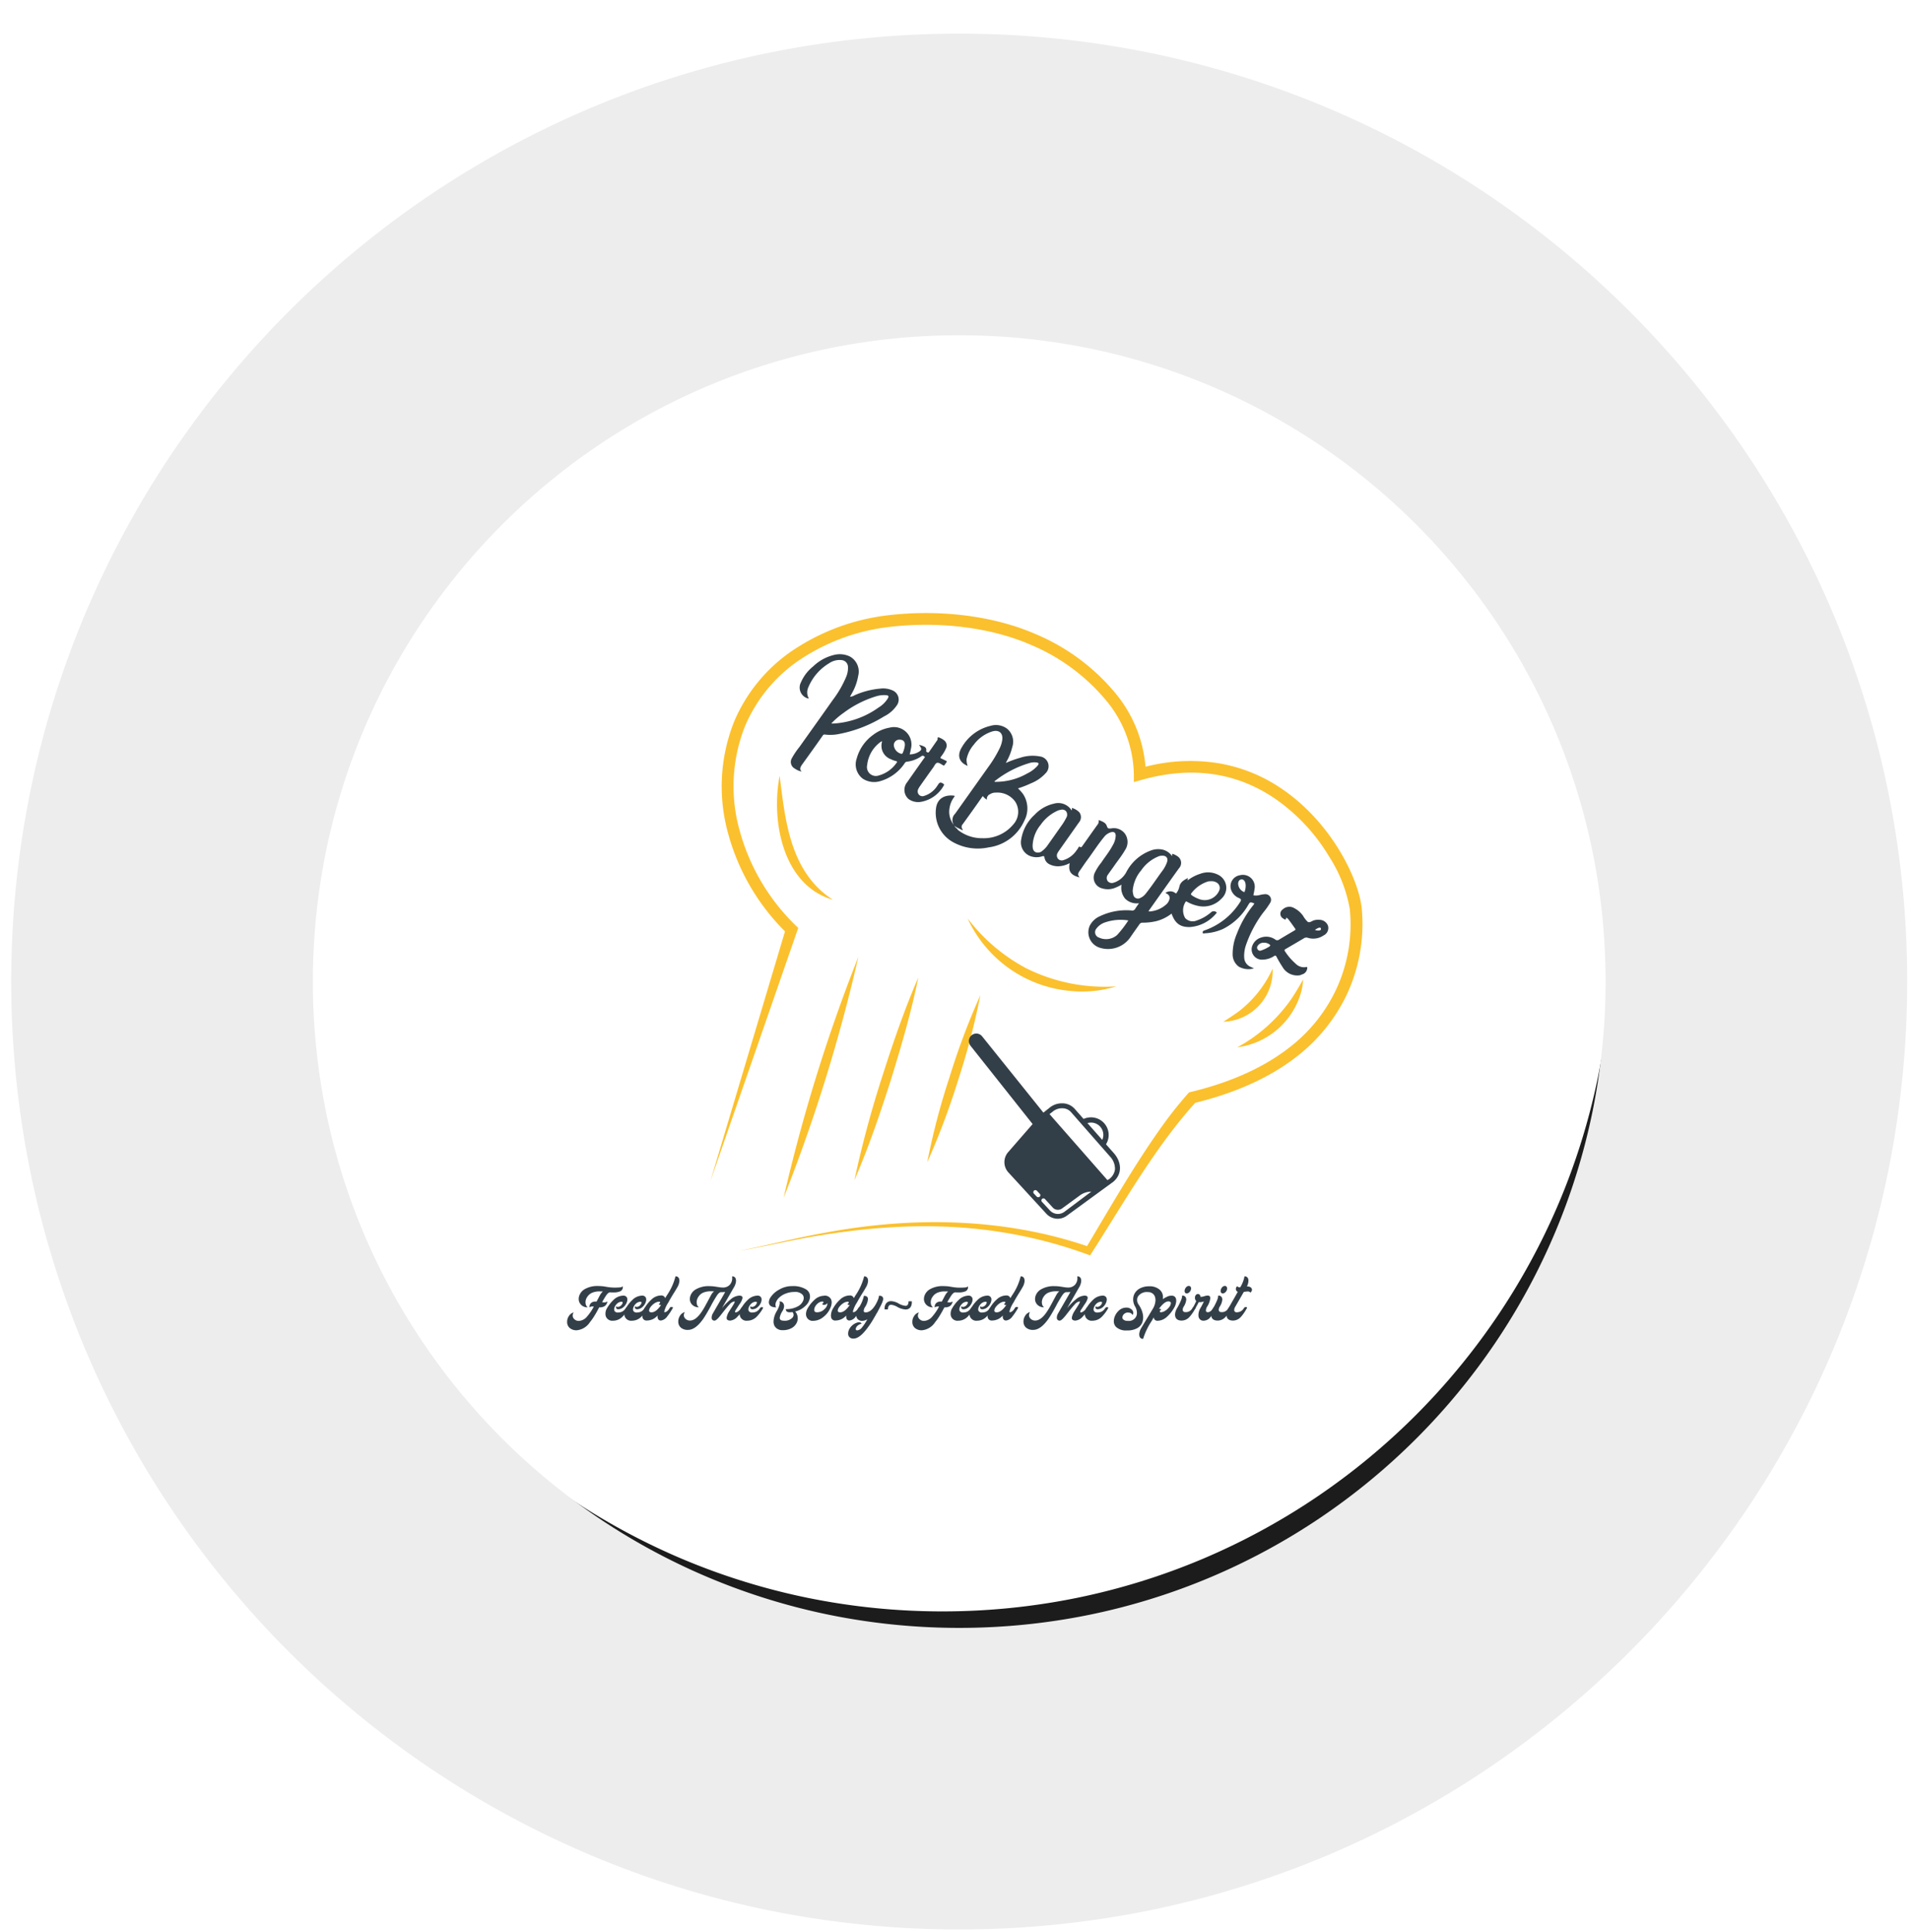 <svg xmlns="http://www.w3.org/2000/svg" xmlns:xlink="http://www.w3.org/1999/xlink" width="340.39" height="344.389" viewBox="0 0 340.39 344.389">
  <defs>
    <filter id="Subtraction_14" x="0" y="0" width="335.889" height="335.889" filterUnits="userSpaceOnUse">
      <feOffset dx="-4" dy="-6" input="SourceAlpha"/>
      <feGaussianBlur stdDeviation="7" result="blur"/>
      <feFlood flood-color="#333e48" flood-opacity="0.353"/>
      <feComposite operator="in" in2="blur"/>
      <feComposite in="SourceGraphic"/>
    </filter>
    <clipPath id="clip-path">
      <circle id="Ellipse_17" data-name="Ellipse 17" cx="96" cy="96" r="96" transform="translate(1552 668)" fill="#62a0a5"/>
    </clipPath>
    <clipPath id="clip-path-2">
      <rect id="Rectangle_478" data-name="Rectangle 478" width="141.75" height="129.36" fill="none"/>
    </clipPath>
  </defs>
  <g id="Group_2208" data-name="Group 2208" transform="translate(-985.869 -614.787)">
    <circle id="Ellipse_31" data-name="Ellipse 31" cx="121.338" cy="121.338" r="121.338" transform="translate(1036.193 671.552)" fill="#fff"/>
    <g transform="matrix(1, 0, 0, 1, 985.87, 614.79)" filter="url(#Subtraction_14)">
      <path id="Subtraction_14-2" data-name="Subtraction 14" d="M-4061.055,293.889a148.033,148.033,0,0,1-29.615-2.985,146.208,146.208,0,0,1-27.583-8.562,146.944,146.944,0,0,1-24.96-13.548,147.973,147.973,0,0,1-21.747-17.943A147.987,147.987,0,0,1-4182.9,229.1a147.028,147.028,0,0,1-13.548-24.961,146.142,146.142,0,0,1-8.562-27.583A147.991,147.991,0,0,1-4208,146.944a147.988,147.988,0,0,1,2.986-29.614,146.141,146.141,0,0,1,8.562-27.583A147.031,147.031,0,0,1-4182.9,64.786a147.993,147.993,0,0,1,17.944-21.747A147.972,147.972,0,0,1-4143.213,25.1a146.942,146.942,0,0,1,24.96-13.548,146.215,146.215,0,0,1,27.583-8.562A148.032,148.032,0,0,1-4061.055,0a148.03,148.03,0,0,1,29.614,2.985,146.2,146.2,0,0,1,27.583,8.562A146.966,146.966,0,0,1-3978.9,25.1a147.975,147.975,0,0,1,21.747,17.943,148.005,148.005,0,0,1,17.943,21.747,146.961,146.961,0,0,1,13.548,24.961,146.24,146.24,0,0,1,8.562,27.583,148.027,148.027,0,0,1,2.985,29.614,148.03,148.03,0,0,1-2.985,29.615,146.24,146.24,0,0,1-8.562,27.583,146.958,146.958,0,0,1-13.548,24.961,148.011,148.011,0,0,1-17.943,21.747,147.986,147.986,0,0,1-21.747,17.943,146.965,146.965,0,0,1-24.96,13.548,146.21,146.21,0,0,1-27.583,8.562A148.027,148.027,0,0,1-4061.055,293.889Zm0-266.195a120.133,120.133,0,0,0-24.034,2.423,118.658,118.658,0,0,0-22.385,6.949A119.291,119.291,0,0,0-4127.73,48.06a120.207,120.207,0,0,0-17.649,14.562,120.124,120.124,0,0,0-14.561,17.649,119.266,119.266,0,0,0-11,20.257,118.607,118.607,0,0,0-6.949,22.385,120.1,120.1,0,0,0-2.423,24.033,120.1,120.1,0,0,0,2.423,24.033,118.608,118.608,0,0,0,6.949,22.384,119.267,119.267,0,0,0,11,20.256,120.116,120.116,0,0,0,14.561,17.649,120.2,120.2,0,0,0,17.649,14.561,119.281,119.281,0,0,0,20.257,10.995,118.656,118.656,0,0,0,22.385,6.949,120.139,120.139,0,0,0,24.034,2.423,120.128,120.128,0,0,0,24.032-2.423,118.645,118.645,0,0,0,22.384-6.949,119.235,119.235,0,0,0,20.256-10.995,120.105,120.105,0,0,0,17.649-14.561,120.14,120.14,0,0,0,14.562-17.649,119.258,119.258,0,0,0,10.995-20.256,118.7,118.7,0,0,0,6.949-22.384,120.137,120.137,0,0,0,2.423-24.033,120.139,120.139,0,0,0-2.423-24.033,118.7,118.7,0,0,0-6.949-22.385,119.256,119.256,0,0,0-10.995-20.257,120.145,120.145,0,0,0-14.562-17.649,120.111,120.111,0,0,0-17.649-14.562,119.247,119.247,0,0,0-20.256-10.995,118.648,118.648,0,0,0-22.384-6.949A120.125,120.125,0,0,0-4061.055,27.694Z" transform="translate(4233 27)" fill="rgba(0,0,0,0.89)"/>
    </g>
    <path id="Union_8" data-name="Union 8" d="M-4073.1,334.457a168.017,168.017,0,0,1-31.71-9.845,168.959,168.959,0,0,1-28.7-15.576,170.18,170.18,0,0,1-25-20.63,170.065,170.065,0,0,1-20.631-25,168.983,168.983,0,0,1-15.576-28.7,168.136,168.136,0,0,1-9.843-31.713A170.131,170.131,0,0,1-4208,168.945a170.133,170.133,0,0,1,3.434-34.049,168.16,168.16,0,0,1,9.843-31.713,169.023,169.023,0,0,1,15.576-28.7,170.12,170.12,0,0,1,20.631-25,170.24,170.24,0,0,1,25-20.629,168.958,168.958,0,0,1,28.7-15.576,168.018,168.018,0,0,1,31.71-9.845A170.187,170.187,0,0,1-4039.055,0a170.172,170.172,0,0,1,34.048,3.432,168.15,168.15,0,0,1,31.714,9.845,168.984,168.984,0,0,1,28.7,15.576,170.224,170.224,0,0,1,25,20.629,170.224,170.224,0,0,1,20.631,25,169.067,169.067,0,0,1,15.576,28.7,168.1,168.1,0,0,1,9.845,31.713,170.239,170.239,0,0,1,3.432,34.049,170.237,170.237,0,0,1-3.432,34.048,168.1,168.1,0,0,1-9.845,31.713,168.914,168.914,0,0,1-15.576,28.7,170.115,170.115,0,0,1-20.631,25,170.165,170.165,0,0,1-25,20.63,168.949,168.949,0,0,1-28.7,15.576,168.15,168.15,0,0,1-31.714,9.845,170.171,170.171,0,0,1-34.048,3.432A170.186,170.186,0,0,1-4073.1,334.457Zm10.834-278.364a114.571,114.571,0,0,0-21.623,6.712,115.056,115.056,0,0,0-19.567,10.62,116.023,116.023,0,0,0-17.049,14.066,116.122,116.122,0,0,0-14.064,17.048,115.14,115.14,0,0,0-10.622,19.568,114.594,114.594,0,0,0-6.711,21.622,116.109,116.109,0,0,0-2.341,23.216,116.109,116.109,0,0,0,2.341,23.216,114.6,114.6,0,0,0,6.711,21.623,115.09,115.09,0,0,0,10.622,19.567,116.067,116.067,0,0,0,14.064,17.048,116.008,116.008,0,0,0,17.049,14.066,115.062,115.062,0,0,0,19.567,10.621,114.647,114.647,0,0,0,21.623,6.712,116.079,116.079,0,0,0,23.216,2.34,116.062,116.062,0,0,0,23.215-2.34,114.6,114.6,0,0,0,21.623-6.712,115.156,115.156,0,0,0,19.568-10.621A116,116,0,0,0-3957.6,250.4a115.985,115.985,0,0,0,14.067-17.048,115.246,115.246,0,0,0,10.62-19.567,114.642,114.642,0,0,0,6.712-21.623,116.075,116.075,0,0,0,2.34-23.216,116.075,116.075,0,0,0-2.34-23.216,114.609,114.609,0,0,0-6.712-21.622,115.255,115.255,0,0,0-10.62-19.568A116.039,116.039,0,0,0-3957.6,87.491a116.067,116.067,0,0,0-17.047-14.066,115.151,115.151,0,0,0-19.568-10.62,114.521,114.521,0,0,0-21.623-6.712,115.986,115.986,0,0,0-23.215-2.34A116,116,0,0,0-4062.27,56.093Z" transform="translate(5195.869 620.787)" fill="#ededed" stroke="rgba(0,0,0,0)" stroke-width="1"/>
    <g id="Group_2474" data-name="Group 2474" transform="translate(1086.938 724.051)">
      <g id="Group_2473" data-name="Group 2473" clip-path="url(#clip-path-2)">
        <path id="Path_2872" data-name="Path 2872" d="M261.249,52.616v-.035c-.563-5.228-5.4-15.3-14.31-21.3a28.17,28.17,0,0,0-11.177-4.506,31.711,31.711,0,0,0-13.043.616,23.592,23.592,0,0,0-5.633-13.43A37.09,37.09,0,0,0,203.057,3.718C195.559.462,185.913-.718,176.567.426a38.473,38.473,0,0,0-15.824,5.65,28.87,28.87,0,0,0-11.336,13.272,31.224,31.224,0,0,0-1.074,19.925,39.036,39.036,0,0,0,10.139,17.461L145.2,101.18l15.63-45.061a37.241,37.241,0,0,1-10.456-17.408,29.054,29.054,0,0,1,.986-18.588,26.9,26.9,0,0,1,10.526-12.3A36.158,36.158,0,0,1,176.831,2.5c8.995-1.091,18.253.035,25.382,3.133a35.088,35.088,0,0,1,13.237,9.646,21.205,21.205,0,0,1,5.193,13.465v1.373l1.338-.37c8.836-2.5,16.827-1.408,23.763,3.292a33.279,33.279,0,0,1,9.681,10.332,25.3,25.3,0,0,1,3.714,9.452v.07a27.435,27.435,0,0,1-2.394,14.082A28.167,28.167,0,0,1,248.4,77.4c-4.612,3.608-10.632,6.319-17.9,8.026l.018.035-.035-.035a72.526,72.526,0,0,0-5.228,6.618c-4.559,6.442-8.889,13.958-12.955,20.788-14.909-5.052-31.05-5.3-46.451-2.429-5.1.88-10.35,2.253-15.454,3.256,2.183-.352,5.562-1.074,7.745-1.514,12.832-2.675,26.086-3.89,39.059-1.778a81.314,81.314,0,0,1,15.648,4.119l.3-.475c5.738-8.959,11.3-18.816,18.429-26.72,7.3-1.8,13.4-4.559,18.13-8.273a30.511,30.511,0,0,0,8.959-11.177,29.8,29.8,0,0,0,2.587-15.226" transform="translate(-119.642 0)" fill="#fbc02d"/>
        <path id="Path_2873" data-name="Path 2873" d="M212.982,164.722c.88,7.076,1.637,14.926,6.988,20.137a16.365,16.365,0,0,0,1.813,1.5c.211.158.44.3.651.458-8.907-2.587-11.019-14.064-9.452-22.09" transform="translate(-175.103 -135.728)" fill="#fbc02d"/>
        <path id="Path_2874" data-name="Path 2874" d="M405.5,309.222a31.96,31.96,0,0,0,10.42,8.871,31.4,31.4,0,0,0,16.071,3.239,20.439,20.439,0,0,1-7.8.845A22.37,22.37,0,0,1,405.5,309.222" transform="translate(-334.124 -254.793)" fill="#fbc02d"/>
        <path id="Path_2875" data-name="Path 2875" d="M678.5,383.115a27.982,27.982,0,0,0,9.47-8.379c.81-1.162,1.531-2.411,2.271-3.714a10.936,10.936,0,0,1-.352,2.235,13.647,13.647,0,0,1-11.388,9.857" transform="translate(-559.071 -305.715)" fill="#fbc02d"/>
        <path id="Path_2876" data-name="Path 2876" d="M673.183,360.022a9.074,9.074,0,0,1-8.783,9.47c1-.634,1.919-1.232,2.8-1.883a20.056,20.056,0,0,0,5.985-7.586" transform="translate(-547.453 -296.651)" fill="#fbc02d"/>
        <path id="Path_2877" data-name="Path 2877" d="M374.07,386.922a130.072,130.072,0,0,1-3.96,15.138,133.762,133.762,0,0,1-5.509,14.662,123.4,123.4,0,0,1,3.96-15.138,127.762,127.762,0,0,1,5.509-14.662" transform="translate(-300.423 -318.816)" fill="#fbc02d"/>
        <path id="Path_2878" data-name="Path 2878" d="M302.288,368.922c-1.267,6.213-3.045,12.286-4.911,18.324-1.919,6.02-3.96,11.987-6.478,17.813a187.361,187.361,0,0,1,4.911-18.324c1.919-6.02,3.96-11.987,6.478-17.813" transform="translate(-239.696 -303.985)" fill="#fbc02d"/>
        <path id="Path_2879" data-name="Path 2879" d="M232.525,348.022A295.247,295.247,0,0,1,219.2,390.988a297.273,297.273,0,0,1,13.325-42.966" transform="translate(-180.617 -286.763)" fill="#fbc02d"/>
        <path id="Path_2880" data-name="Path 2880" d="M308.035,126.1c.07-.106.106-.194-.035-.3-.51-.352-.686-.334-1,.176-.088.123-.176.264-.264.387a4.27,4.27,0,0,1-2.218,1.584.848.848,0,0,1-.933-.264.9.9,0,0,1-.07-1,2.519,2.519,0,0,1,.211-.37c.81-1.162,1.619-2.306,2.447-3.45.194-.282.37-.7.651-.81.3-.106.686.194,1,.37a.186.186,0,0,0,.088.035c.018.018.194.158.282-.035.106-.211.352-.387.387-.651,0-.018-.088-.07-.158-.106-.264-.123-.528-.264-.792-.37-.211-.088-.211-.176-.088-.352a6.367,6.367,0,0,0,.933-1.549,1.155,1.155,0,0,0-.387-1.373,2.545,2.545,0,0,0-.634-.387c-.264-.106-.546-.352-.51.211a.542.542,0,0,1-.123.246c-.458.651-.915,1.32-1.373,1.971-.088.106-.158.194-.334.106-.123-.07-.246-.123-.194-.334a.628.628,0,0,0-.37-.686,3.165,3.165,0,0,0-.9-.3,1.968,1.968,0,0,0,.176.282c.282.387.264.616-.123.88a3.173,3.173,0,0,1-1.743.528,6.752,6.752,0,0,0,.211-.915,3.113,3.113,0,0,0-3.767-3.855,6.694,6.694,0,0,0-2.94,1.285,7.662,7.662,0,0,0-2.94,4.224,3.185,3.185,0,0,0,1.109,3.608,3.735,3.735,0,0,0,3.08.422,7.834,7.834,0,0,0,4.383-3.221.491.491,0,0,1,.37-.246,5.618,5.618,0,0,0,2.605-.986c.246-.176.387-.018.528.07.176.123-.035.246-.106.352-.07.123-.176.246-.246.352-.915,1.285-1.831,2.587-2.728,3.872a2.162,2.162,0,0,0,.246,2.992,2.914,2.914,0,0,0,2.183.51,5.777,5.777,0,0,0,4.084-2.9m-8.361-4.119a5.687,5.687,0,0,1-3.239,2.323,1.587,1.587,0,0,1-2.042-1.866,5.834,5.834,0,0,1,2.517-4.207.149.149,0,0,1,.123,0c.018.018,0,.07,0,.088a2.546,2.546,0,0,0,1.549,3.063,4.537,4.537,0,0,0,.968.352c.123.053.264.088.123.246m1.426-2.957a4.526,4.526,0,0,1-.334,1.179c-.088.264-.246.264-.458.176a1.725,1.725,0,0,1-1.162-1.461.97.97,0,0,1,1.074-1c.686.018.968.422.88,1.109" transform="translate(-240.919 -95.348)" fill="#333f48"/>
        <path id="Path_2881" data-name="Path 2881" d="M245.3,50.949a1.775,1.775,0,0,0-.722-2.8,4.083,4.083,0,0,0-2.147-.3,14.294,14.294,0,0,0-4.559,1.179,1.7,1.7,0,0,1-.827.264c.106-.194.194-.352.282-.51a9.459,9.459,0,0,0,1.179-3.221,3.066,3.066,0,0,0-1.514-3.45,4.144,4.144,0,0,0-2.8-.264,8.065,8.065,0,0,0-3.714,2.042,7.379,7.379,0,0,0-2.183,2.852,2.012,2.012,0,0,0,1.355,2.887c.07-.106-.018-.176-.07-.264a2.219,2.219,0,0,1,.035-1.743,9.024,9.024,0,0,1,3.714-4.295,3.273,3.273,0,0,1,2.183-.563,1.242,1.242,0,0,1,1.162,1.091,4.01,4.01,0,0,1-.3,1.866,18.931,18.931,0,0,1-2.411,4.172c-1.971,2.8-3.96,5.58-5.949,8.379a13.558,13.558,0,0,0-1.338,1.989,1.325,1.325,0,0,0,.51,1.831,3.592,3.592,0,0,0,1.232.546c-.44-.458-.194-.827.07-1.232,1.25-1.725,2.482-3.45,3.7-5.193a.354.354,0,0,1,.387-.176,7.6,7.6,0,0,0,2.447-.088,23.737,23.737,0,0,0,8.1-3.151,5.824,5.824,0,0,0,2.183-1.848m-11.089,3.116a2.244,2.244,0,0,0-.334.018.569.569,0,0,1-.158-.035,14.415,14.415,0,0,1,2.183-1.883,18.85,18.85,0,0,1,5.773-2.94,4.793,4.793,0,0,1,1.725-.211c.528.035.616.194.334.651a4.985,4.985,0,0,1-1.6,1.549,15.341,15.341,0,0,1-7.921,2.852" transform="translate(-186.629 -34.381)" fill="#333f48"/>
        <path id="Path_2882" data-name="Path 2882" d="M706.582,300.824a1.63,1.63,0,0,0-1.514-1.074,2.617,2.617,0,0,0-.986.088c-.422.123-.774.51-1.144.246a4.471,4.471,0,0,1-.774-1,4.352,4.352,0,0,0-1.584-1.408,1.71,1.71,0,0,0-2.042.194.952.952,0,0,0,.07,1.655c.352.264.458.246.546-.176a1.476,1.476,0,0,1,.475.458c.352.458.686.933,1.021,1.408.194.246.158.334-.088.458-.9.528-1.8,1.056-2.693,1.6a.557.557,0,0,1-.7-.018,2.808,2.808,0,0,0-2.5-.352,2.413,2.413,0,0,0-1.672,1.778A1.838,1.838,0,0,0,695,306.844a3.792,3.792,0,0,0,1.971-.634c.194-.123.282-.123.422.106a20.792,20.792,0,0,0,1.074,1.831,3.02,3.02,0,0,0,2.869,1.514,1.427,1.427,0,0,0,.6-.176,1.236,1.236,0,0,0,.933-1.056c.018-.088.07-.334-.176-.264a2.06,2.06,0,0,1-1.883-.6,10.573,10.573,0,0,1-1.919-2.235c-.123-.194-.035-.282.123-.37,1.091-.634,2.165-1.267,3.239-1.9a.809.809,0,0,1,.722-.106,3.266,3.266,0,0,0,2.816-.422,1.463,1.463,0,0,0,.792-1.707M696.144,304.5a6.524,6.524,0,0,1-1.5.722.5.5,0,0,1-.6-.194.528.528,0,0,1,0-.634,1.214,1.214,0,0,1,1.074-.563,1.614,1.614,0,0,1,1,.282c.194.123.229.229.018.387M705,301.652a1.4,1.4,0,0,1-.739-.106,2.509,2.509,0,0,1,.651-.37c.158-.035.352-.088.387.106.088.211-.07.352-.3.37" transform="translate(-570.977 -245.075)" fill="#333f48"/>
        <path id="Path_2883" data-name="Path 2883" d="M382.652,135.255a8.134,8.134,0,0,0,6.3-4.77,4.662,4.662,0,0,0-.246-4.735,7.822,7.822,0,0,0-.9-1,17.926,17.926,0,0,0,2.306-.9,7.059,7.059,0,0,0,2.623-1.8,1.755,1.755,0,0,0-1-2.992,7.059,7.059,0,0,0-3.573.246,18.288,18.288,0,0,0-2.517.915c.088-.176.123-.264.176-.352a9.7,9.7,0,0,0,.968-2.482,2.977,2.977,0,0,0-1-3.327,3.324,3.324,0,0,0-2.869-.458,8.036,8.036,0,0,0-5.1,3.784c-.933,1.514-.51,2.728,1.021,3.362a3.055,3.055,0,0,1-.194-1.2,5.7,5.7,0,0,1,1.285-2.587,6.551,6.551,0,0,1,3.292-2.359c1.2-.352,1.954.3,1.778,1.531a5.055,5.055,0,0,1-.458,1.461,20.986,20.986,0,0,1-1.989,3.292c-1.989,2.8-3.96,5.58-5.949,8.379a1.585,1.585,0,0,0-.458,1.426,2.53,2.53,0,0,0,.211.563,3.464,3.464,0,0,1-.352-.546,3.74,3.74,0,0,1-.387-2.5,4.273,4.273,0,0,1,.792-1.883c.088-.106.211-.264-.07-.282-1.461-.158-2.869.387-3.133,2.183a5.982,5.982,0,0,0,3.221,6.213,9.105,9.105,0,0,0,6.231.81m7.182-15.014a3.166,3.166,0,0,1,1.285-.106c.387.07.458.194.211.528a5.676,5.676,0,0,1-1.866,1.426,11.274,11.274,0,0,1-5.58,1.5c-.088,0-.194.035-.3-.07a18.349,18.349,0,0,1,6.249-3.274m-13.1,11.547a3.109,3.109,0,0,1-.282-.387l.352.264c.123.07.81.387,1.109.546.088-.088.035-.123.018-.158a.659.659,0,0,1,.018-.915c1.2-1.655,2.394-3.327,3.573-5.017a2.659,2.659,0,0,0,.739.651.9.9,0,0,1,.528-.968,1.9,1.9,0,0,1,1.091-.3,3.915,3.915,0,0,1,3.415,1.6,3.343,3.343,0,0,1-.352,4.1,6.817,6.817,0,0,1-5.457,2.429,6.886,6.886,0,0,1-4.418-1.5c-.035-.123-.194-.246-.334-.352" transform="translate(-307.457 -93.5)" fill="#333f48"/>
        <path id="Path_2884" data-name="Path 2884" d="M650.893,279.851a5.983,5.983,0,0,1,.3-2.095,21.127,21.127,0,0,1,3.063-5.809,15.292,15.292,0,0,0,1.285-1.8,1.007,1.007,0,0,0-1-1.514,5.154,5.154,0,0,0-.933.158,2.459,2.459,0,0,1-1.074.035c.07-.37.158-.722.194-1.056a2.115,2.115,0,0,0-2.605-2.517,1.98,1.98,0,0,0-1.514,2.711,2.456,2.456,0,0,0,1.408,1.373c.37.176.37.352.176.651a12.227,12.227,0,0,1-6.442,5.122.324.324,0,0,0-.246.37c.018.211.194.158.3.123a9.006,9.006,0,0,0,3.309-.774,10.667,10.667,0,0,0,4.471-4.224c.352-.6.37-.6,1.021-.37.018,0,.035.018.088.035-.035.07-.07.158-.123.246a18.688,18.688,0,0,0-2.957,5.1,9.218,9.218,0,0,0-.774,3.7,2.689,2.689,0,0,0,1.109,2.235,3.482,3.482,0,0,0,2.676.3c-.264-.123-.422-.194-.563-.264a1.854,1.854,0,0,1-1.162-1.743M651,268.092c-.018.088-.035.211-.194.123a1.669,1.669,0,0,1-.986-1.584c.07-.334.194-.563.546-.634.37-.035.546.176.686.475a1.686,1.686,0,0,1,.106.651,2.723,2.723,0,0,1-.158.968" transform="translate(-530.232 -218.522)" fill="#333f48"/>
        <path id="Path_2885" data-name="Path 2885" d="M494.311,212.172c.07-.07.158-.106.035-.211a.715.715,0,0,0-.9-.035,7.523,7.523,0,0,1-2.623,1.514,1.806,1.806,0,0,1-2.059-.458,2.761,2.761,0,0,1,.088-2.869c.123-.158.194-.035.282,0a6.8,6.8,0,0,0,1.831.7,4.426,4.426,0,0,0,4.295-1.285,2.59,2.59,0,0,0-.387-4.119,3.963,3.963,0,0,0-3.45-.282,7.191,7.191,0,0,0-2.183,1.144c-.123-.158.088-.211,0-.387-.686.334-1.338.722-1.5,1.531a2.78,2.78,0,0,1-.6,1.232,1.466,1.466,0,0,0-1.883-.123,1.115,1.115,0,0,1,.211.123.822.822,0,0,1,.475,1.091,1.776,1.776,0,0,1-.422.722,4.914,4.914,0,0,1-3.221,1.373.238.238,0,0,1,.07-.246L484.912,208c.915-1.285,1.831-2.587,2.763-3.872a1.4,1.4,0,0,0-.282-2.147,3.134,3.134,0,0,0-.915-.44c-.018.123-.018.264-.035.422a2.847,2.847,0,0,0-2.235-1.232,3.591,3.591,0,0,0-1.443.194,8.025,8.025,0,0,0-4.506,3.943,3.935,3.935,0,0,1-1.883,1.707c-.088.035-.194.07-.3.106a.97.97,0,0,1-1.091-.246.952.952,0,0,1,.035-1.179c.37-.546.774-1.074,1.144-1.619.634-.9,1.338-1.778,1.883-2.728a2.577,2.577,0,0,0,.035-2.887,2.454,2.454,0,0,0-2.482-1c-.44.035-.634.07-.792-.44-.194-.616-.845-.81-1.443-1.056a1.139,1.139,0,0,1-.106.686c-.968,1.338-1.9,2.675-2.852,4.013-.088.123-.176.211-.352.106-.123-.088-.211-.07-.3.088a2.314,2.314,0,0,1-.334.51,4.329,4.329,0,0,1-2.323,1.743.871.871,0,0,1-1-.264.9.9,0,0,1-.018-1.074,2.1,2.1,0,0,1,.158-.264c.6-.845,1.2-1.707,1.8-2.552s1.2-1.707,1.8-2.552a1.436,1.436,0,0,0,.088-1.8,3.017,3.017,0,0,0-1.338-.792v.211c.018.07.07.158-.07.194a2.8,2.8,0,0,0-3.151-1.162,6.644,6.644,0,0,0-3.4,1.954,7.557,7.557,0,0,0-2.411,4.436,2.609,2.609,0,0,0,1.426,2.869,3.159,3.159,0,0,0,2.306.123c.246-.07.37-.088.422.246a1.593,1.593,0,0,0,.827,1.144,3.365,3.365,0,0,0,1.6.387,4.517,4.517,0,0,0,2.059-.563c-.282,1.461.176,2.147,1.778,2.552-.51-.528-.176-.915.106-1.32.44-.616.845-1.25,1.285-1.831,1-1.355,1.9-2.781,2.992-4.1a2.362,2.362,0,0,1,1.267-.827c.51-.088.739.088.774.6a3.653,3.653,0,0,1-.563,1.8c-.563,1.074-1.338,2.007-2.007,3.028a8.875,8.875,0,0,0-1.2,1.9A1.983,1.983,0,0,0,474,207.719a3.461,3.461,0,0,0,2.411-.158,6.89,6.89,0,0,0,1.021-.51,3.083,3.083,0,0,0,.651,2.5,2.914,2.914,0,0,0,2.411.81.182.182,0,0,0,.018.07,10.605,10.605,0,0,0-.634.915.6.6,0,0,1-.687.3,10.931,10.931,0,0,0-5.6,1.021,3.643,3.643,0,0,0-1.831,1.725,2.883,2.883,0,0,0,1.672,3.855,4.825,4.825,0,0,0,5.58-1.831c.528-.775,1.074-1.531,1.619-2.306a.592.592,0,0,1,.546-.282,10.737,10.737,0,0,0,2.482-.282,7.439,7.439,0,0,0,2.693-1.338c.616,1.743,1.549,2.447,3.309,2.394a6.7,6.7,0,0,0,4.647-2.429m-4.453-3.556a5.948,5.948,0,0,1,3.028-2.147,3.438,3.438,0,0,1,.51-.035,1.749,1.749,0,0,1,1.091.3,1.106,1.106,0,0,1,.37,1.338,2.8,2.8,0,0,1-3.7,1.5,5.187,5.187,0,0,1-1.232-.651c-.07-.106-.176-.158-.07-.3M464.212,200.1a4.009,4.009,0,0,1-.845.88,1.158,1.158,0,0,1-1.232.282c-.51-.246-.528-.739-.546-1.144a6.2,6.2,0,0,1,1.443-3.749,7.328,7.328,0,0,1,3.045-2.517,1.477,1.477,0,0,1,.458-.123.933.933,0,0,1,1.021.246,1.037,1.037,0,0,1,.035,1.144,10.284,10.284,0,0,1-.933,1.514c-.792,1.127-1.619,2.306-2.447,3.468m12.427,15.93a2.987,2.987,0,0,1-3.2.458,1.006,1.006,0,0,1-.458-1.637,3.144,3.144,0,0,1,1.461-1.056,8.61,8.61,0,0,1,4.207-.37,20.019,20.019,0,0,1-2.007,2.605m4.084-6.583a.84.84,0,0,1-1.179-.546,4.759,4.759,0,0,1-.123-.722,6.381,6.381,0,0,1,1.5-3.661A6.88,6.88,0,0,1,484.049,202a1.434,1.434,0,0,1,.546-.106c.827-.07,1.232.458.915,1.232a6,6,0,0,1-.933,1.637c-.968,1.338-1.866,2.693-2.887,3.96a2.5,2.5,0,0,1-.968.722" transform="translate(-378.631 -158.641)" fill="#333f48"/>
        <path id="Path_2886" data-name="Path 2886" d="M432.61,447.077l-1.373-1.549a3.143,3.143,0,0,0-2.675-4.805,3.285,3.285,0,0,0-1.32.282l-1.6-1.813a2.958,2.958,0,0,0-2.253-.968,3.422,3.422,0,0,0-2.341.9l-.282.211-.44.352-.246.194L409.165,426.29a1.325,1.325,0,0,0-1.883-.194,1.367,1.367,0,0,0-.194,1.866l11.072,13.958-4.383,5.034a2.711,2.711,0,0,0,.07,3.591l6.777,7.375a2.727,2.727,0,0,0,3.608.352l8.291-6.055c1.672-1.391,1.514-3.538.088-5.14m-4.031-5.421a2.194,2.194,0,0,1,2.183,2.183,2.1,2.1,0,0,1-.194.9l-2.64-2.992a2.531,2.531,0,0,1,.651-.088m-9.171,13.219h0a.4.4,0,0,1-.51-.018l-.51-.546a.367.367,0,1,1,.528-.51l.51.546a.353.353,0,0,1-.018.528m4.471,2.64a1.949,1.949,0,0,1-1.2.422,1.923,1.923,0,0,1-1.443-.634l-1.408-1.514a.367.367,0,1,1,.528-.51l1.373,1.5a1.246,1.246,0,0,0,.915.422,1.3,1.3,0,0,0,.792-.264l3.08-2.253a3.469,3.469,0,0,1,2.095-.722Zm8.114-5.949h0a1.605,1.605,0,0,1-.51.334l-10.315-11.758.51-.387a2.54,2.54,0,0,1,1.725-.651,2.058,2.058,0,0,1,1.6.686l6.953,7.921a3.165,3.165,0,0,1,.88,2.271,2.5,2.5,0,0,1-.845,1.584" transform="translate(-335.201 -350.844)" fill="#333f48"/>
        <path id="Path_2887" data-name="Path 2887" d="M9.91,681.44a.857.857,0,0,1,.018.211.779.779,0,0,1-.528.739,2.984,2.984,0,0,1-1.162.176c-.176,0-.387,0-.581-.018-.194,0-.4.158-.634.458-.141.194-.4.616-.792,1.285a2.27,2.27,0,0,0,.422.053h.053a1.5,1.5,0,0,0,.475-.158,1.174,1.174,0,0,1-.563.862,1.648,1.648,0,0,1-.827.176h-.07c-.141.264-.264.475-.352.651-.141.246-.264.475-.4.687a9.981,9.981,0,0,1-.915,1.32,3.158,3.158,0,0,1-2.323,1.426,1.824,1.824,0,0,1-1.285-.422A1.394,1.394,0,0,1,0,687.9v-.106a1.767,1.767,0,0,1,.282-.968,1.507,1.507,0,0,1,.88-.7,1.228,1.228,0,0,0-.176.563.888.888,0,0,0,.194.528,1.112,1.112,0,0,0,.915.422,2.074,2.074,0,0,0,1.5-.827,9.005,9.005,0,0,0,1.162-1.725.855.855,0,0,0-.211-.018.86.86,0,0,0-.563.158v-.07a.877.877,0,0,1,.37-.774,1.073,1.073,0,0,1,.352-.158,1.14,1.14,0,0,1,.352-.035h.194c.088-.158.158-.3.211-.4l.106-.194.106-.211c.088-.158.158-.3.211-.387a2.279,2.279,0,0,1,.493-.6c-.194-.018-.37-.018-.546-.018a3.37,3.37,0,0,0-1.2.176,1.951,1.951,0,0,0-1.021.775,1.7,1.7,0,0,0-.334.986.6.6,0,0,0,.018.176.918.918,0,0,0,.387.722,1.532,1.532,0,0,1-1.32-.6,1.437,1.437,0,0,1-.3-.88,1.735,1.735,0,0,1,.053-.422A2.149,2.149,0,0,1,3.1,682a4.488,4.488,0,0,1,2.411-.581c.246,0,.493.018.774.035.158.018.4.053.7.106a8.657,8.657,0,0,0,1.443.141c.4,0,.722-.018.933-.035.317-.018.493-.106.546-.229" transform="translate(0 -561.479)" fill="#333f48"/>
        <path id="Path_2888" data-name="Path 2888" d="M42.408,693.375a.386.386,0,0,1,.176-.158.515.515,0,0,1,.158-.035h.035a.215.215,0,0,1,.158.053.091.091,0,0,1,.035.07.133.133,0,0,1-.018.07,7.151,7.151,0,0,1-1.109,1.5,2.356,2.356,0,0,1-1.672.722,1.219,1.219,0,0,1-1.3-.774,1.349,1.349,0,0,1-.07-.475,1.332,1.332,0,0,1,.018-.264,1.79,1.79,0,0,1,.264-.722,6.482,6.482,0,0,1,1.144-1.461,2.547,2.547,0,0,1,1.725-.774.692.692,0,0,1,.7.387.853.853,0,0,1,.053.317,1.4,1.4,0,0,1-.106.51,2.085,2.085,0,0,1-.581.827,1.447,1.447,0,0,1-.915.387c-.229,0-.37-.088-.4-.264a.223.223,0,0,1-.018-.106.343.343,0,0,1,.018-.141.649.649,0,0,0,.3.088,1.032,1.032,0,0,0,.229-.035.941.941,0,0,0,.44-.317.8.8,0,0,0,.194-.387v-.018c0-.106-.07-.158-.194-.158a1.216,1.216,0,0,0-.757.3,1.733,1.733,0,0,0-.475.651,1.11,1.11,0,0,0-.088.387.73.73,0,0,0,.053.282.66.66,0,0,0,.634.3,1.861,1.861,0,0,0,.7-.141,1.74,1.74,0,0,0,.669-.616" transform="translate(-31.97 -569.471)" fill="#333f48"/>
        <path id="Path_2889" data-name="Path 2889" d="M61.508,693.375a.386.386,0,0,1,.176-.158.515.515,0,0,1,.158-.035h.035a.215.215,0,0,1,.158.053.091.091,0,0,1,.035.07.133.133,0,0,1-.018.07,7.151,7.151,0,0,1-1.109,1.5,2.356,2.356,0,0,1-1.672.722,1.219,1.219,0,0,1-1.3-.774,1.349,1.349,0,0,1-.07-.475,1.332,1.332,0,0,1,.018-.264,1.79,1.79,0,0,1,.264-.722,6.482,6.482,0,0,1,1.144-1.461,2.547,2.547,0,0,1,1.725-.774.692.692,0,0,1,.7.387.853.853,0,0,1,.053.317,1.4,1.4,0,0,1-.106.51,2.085,2.085,0,0,1-.581.827,1.447,1.447,0,0,1-.915.387c-.229,0-.37-.088-.4-.264a.223.223,0,0,1-.018-.106.343.343,0,0,1,.018-.141.649.649,0,0,0,.3.088,1.032,1.032,0,0,0,.229-.035.941.941,0,0,0,.44-.317.8.8,0,0,0,.194-.387v-.018c0-.106-.07-.158-.194-.158a1.216,1.216,0,0,0-.757.3,1.733,1.733,0,0,0-.475.651,1.11,1.11,0,0,0-.088.387.73.73,0,0,0,.053.282.66.66,0,0,0,.634.3,1.861,1.861,0,0,0,.7-.141,1.739,1.739,0,0,0,.669-.616" transform="translate(-47.708 -569.471)" fill="#333f48"/>
        <path id="Path_2890" data-name="Path 2890" d="M82.014,671.622a.611.611,0,0,1,.669.528,1.359,1.359,0,0,1,.035.264,2.531,2.531,0,0,1-.4,1.2c-.07.123-.176.317-.317.546-.053.07-.106.176-.194.317l-.106.158-.106.176c-.37.6-.651,1.091-.845,1.461a5.148,5.148,0,0,0-.739,1.637c0,.07.035.106.088.106a.513.513,0,0,0,.158-.035.6.6,0,0,0,.211-.106,1.778,1.778,0,0,0,.51-.6.358.358,0,0,1,.334-.194h.053a.215.215,0,0,1,.158.053.133.133,0,0,1,.035.07.106.106,0,0,1-.018.07,10.782,10.782,0,0,1-1,1.5,1.605,1.605,0,0,1-1.127.722.537.537,0,0,1-.563-.458.974.974,0,0,1-.035-.317v-.123a2.1,2.1,0,0,1-.493.458,2.12,2.12,0,0,1-.6.3,2.528,2.528,0,0,1-.81.141.717.717,0,0,1-.792-.7.857.857,0,0,1-.018-.211,2.625,2.625,0,0,1,.422-1.32,6.2,6.2,0,0,1,1.215-1.514,2.514,2.514,0,0,1,1.672-.722.723.723,0,0,1,.774.475l.282-.475a10.463,10.463,0,0,0,1.549-3.4m-4.26,6.407c.528,0,1.109-.44,1.707-1.32-.053,0-.088.018-.123.018-.176,0-.264-.07-.282-.211.123-.018.176-.088.211-.211v-.035c0-.088-.053-.141-.158-.141a1.59,1.59,0,0,0-.845.3,2.694,2.694,0,0,0-.686.651,1.17,1.17,0,0,0-.264.616v.035c.018.194.158.3.44.3" transform="translate(-62.705 -553.404)" fill="#333f48"/>
        <path id="Path_2891" data-name="Path 2891" d="M123.695,677.29a.385.385,0,0,1,.176-.158.513.513,0,0,1,.158-.035h.035c.07,0,.123.018.141.053a.133.133,0,0,1,.035.07.065.065,0,0,1-.018.053,7.267,7.267,0,0,1-1.144,1.514,2,2,0,0,1-1.3.722c-.44,0-.651-.158-.651-.475v-.053a2.923,2.923,0,0,1,.493-1.179c.088-.158.229-.37.4-.634l.088-.141.088-.141a2.578,2.578,0,0,0,.158-.264,1.266,1.266,0,0,0,.211-.458c0-.053-.018-.07-.07-.07a1.446,1.446,0,0,0-.845.528c-.229.246-.563.634-1,1.179l-.246.317c-.106.123-.176.229-.246.317-.176.229-.334.4-.458.546-.317.352-.563.528-.7.528a.476.476,0,0,1-.546-.44v-.106a1.52,1.52,0,0,1,.211-.722l1.848-3.2c.123-.211.246-.422.352-.634a5.354,5.354,0,0,1-.563.035h-.176c-.194,0-.4.158-.634.458-.141.194-.4.616-.792,1.285-.07.141-.194.334-.334.616l-.088.176-.106.176a3.839,3.839,0,0,1-.211.387c-.37.669-.7,1.214-1,1.655-.933,1.32-1.831,1.971-2.728,1.971a1.824,1.824,0,0,1-1.285-.422,1.394,1.394,0,0,1-.44-.986v-.088a1.825,1.825,0,0,1,.282-.986,1.507,1.507,0,0,1,.88-.7,1.229,1.229,0,0,0-.176.563.849.849,0,0,0,.194.528,1.112,1.112,0,0,0,.915.422c.669,0,1.338-.493,2.007-1.461a12.783,12.783,0,0,0,.757-1.25c.053-.088.106-.194.158-.3l.088-.141.07-.141c.123-.229.211-.4.282-.528l.106-.194.106-.194c.088-.176.158-.3.211-.387a1.981,1.981,0,0,1,.493-.6c-.176-.018-.352-.018-.51-.018a3.58,3.58,0,0,0-1.232.176,1.884,1.884,0,0,0-1.021.775,1.754,1.754,0,0,0-.334,1,.661.661,0,0,0,.018.176.918.918,0,0,0,.387.722,1.566,1.566,0,0,1-1.32-.581,1.475,1.475,0,0,1-.3-.88,1.736,1.736,0,0,1,.053-.422,2.116,2.116,0,0,1,1-1.3,4.488,4.488,0,0,1,2.411-.581,6.654,6.654,0,0,1,.986.07c.106.018.264.035.458.07l.229.035.229.035a4.322,4.322,0,0,0,.475.035,1.652,1.652,0,0,0,1.232-.44,1.727,1.727,0,0,0,.475-1.285,1.332,1.332,0,0,0-.018-.264.611.611,0,0,1,.669.528,1.359,1.359,0,0,1,.035.264,2.531,2.531,0,0,1-.4,1.2l-2.112,3.679a10.86,10.86,0,0,1,1.549-1.567,2.61,2.61,0,0,1,1.531-.669c.387,0,.581.123.581.387v.07a2.986,2.986,0,0,1-.493,1.021l-.194.282-.088.141-.088.141-.317.475a.7.7,0,0,0-.141.37.093.093,0,0,0,.106.106.907.907,0,0,0,.493-.229,1.874,1.874,0,0,0,.475-.528" transform="translate(-92.698 -553.404)" fill="#333f48"/>
        <path id="Path_2892" data-name="Path 2892" d="M178.308,693.375a.386.386,0,0,1,.176-.158.515.515,0,0,1,.158-.035h.035a.215.215,0,0,1,.158.053.091.091,0,0,1,.035.07.133.133,0,0,1-.018.07,7.151,7.151,0,0,1-1.109,1.5,2.355,2.355,0,0,1-1.672.722,1.219,1.219,0,0,1-1.3-.774,1.349,1.349,0,0,1-.07-.475,1.333,1.333,0,0,1,.018-.264,1.79,1.79,0,0,1,.264-.722,6.482,6.482,0,0,1,1.144-1.461,2.547,2.547,0,0,1,1.725-.774.692.692,0,0,1,.7.387.852.852,0,0,1,.053.317,1.4,1.4,0,0,1-.106.51,2.086,2.086,0,0,1-.581.827,1.447,1.447,0,0,1-.915.387c-.229,0-.37-.088-.4-.264a.223.223,0,0,1-.018-.106.343.343,0,0,1,.018-.141.649.649,0,0,0,.3.088,1.032,1.032,0,0,0,.229-.035.941.941,0,0,0,.44-.317.8.8,0,0,0,.194-.387v-.018c0-.106-.07-.158-.194-.158a1.216,1.216,0,0,0-.757.3,1.733,1.733,0,0,0-.475.651,1.11,1.11,0,0,0-.088.387.73.73,0,0,0,.053.282.66.66,0,0,0,.634.3,1.86,1.86,0,0,0,.7-.141,1.623,1.623,0,0,0,.669-.616" transform="translate(-143.949 -569.471)" fill="#333f48"/>
        <path id="Path_2893" data-name="Path 2893" d="M208.436,681.522a4.322,4.322,0,0,1,2.517.6,1.445,1.445,0,0,1,.669,1.25v.141a2.415,2.415,0,0,1-.792,1.514,3.987,3.987,0,0,1-1.848,1.021,1.635,1.635,0,0,1,.44,1c0,.07.018.123.018.194a1.794,1.794,0,0,1-.229.9,2.165,2.165,0,0,1-.9.88,3.238,3.238,0,0,1-1.584.352,1.622,1.622,0,0,1-.9-.229,1.392,1.392,0,0,1-.581-.651,1.763,1.763,0,0,1-.123-.686,3.93,3.93,0,0,1,.6-1.866,4.589,4.589,0,0,0,.475-1.127,1.754,1.754,0,0,0,.035-.282.67.67,0,0,0-.053-.282.744.744,0,0,1,.739.44.959.959,0,0,1,.088.387,1.812,1.812,0,0,1-.282.88,3.2,3.2,0,0,0-.493,1.162v.07c0,.334.246.493.739.493a1.864,1.864,0,0,0,1.531-.546.793.793,0,0,0,.194-.493.757.757,0,0,0-.194-.493,4.963,4.963,0,0,1-.51.035.838.838,0,0,1-.458-.106.5.5,0,0,1-.211-.458,4.236,4.236,0,0,0,2.095-.475,2.064,2.064,0,0,0,1-1.056,1.394,1.394,0,0,0,.088-.44.894.894,0,0,0-.229-.616,1.753,1.753,0,0,0-1.373-.475,4.289,4.289,0,0,0-1.584.282,3.481,3.481,0,0,0-1.162.7,2.228,2.228,0,0,0-.616.9,1.064,1.064,0,0,0-.07.387.872.872,0,0,0,.123.475c-.686,0-1.091-.194-1.25-.6a1,1,0,0,1-.053-.317,1.763,1.763,0,0,1,.37-.968,4.267,4.267,0,0,1,1.514-1.3,4.395,4.395,0,0,1,2.253-.6" transform="translate(-168.339 -561.561)" fill="#333f48"/>
        <path id="Path_2894" data-name="Path 2894" d="M245.1,691.222a1.222,1.222,0,0,1,1.285.7,1.55,1.55,0,0,1,.088.51,2.578,2.578,0,0,1-.264,1.038,4.038,4.038,0,0,1-1.2,1.531,2.907,2.907,0,0,1-1.813.7,1.158,1.158,0,0,1-1.2-.7,1.347,1.347,0,0,1-.106-.528,2.107,2.107,0,0,1,.3-1,6.048,6.048,0,0,1,1.2-1.5,2.536,2.536,0,0,1,1.655-.739h.053Zm-1.25,2.957a1.851,1.851,0,0,0,1.338-.563,1.556,1.556,0,0,0,.546-1.074.842.842,0,0,1-.669.317c-.176,0-.264-.07-.282-.211.123-.018.176-.088.211-.211V692.4c0-.088-.053-.141-.158-.141a1.308,1.308,0,0,0-.792.3,1.931,1.931,0,0,0-.546.651,1.244,1.244,0,0,0-.141.51.487.487,0,0,0,.018.158c.035.194.194.3.475.3" transform="translate(-199.321 -569.554)" fill="#333f48"/>
        <path id="Path_2895" data-name="Path 2895" d="M273.014,671.622a.611.611,0,0,1,.669.528,1.358,1.358,0,0,1,.035.264,2.531,2.531,0,0,1-.4,1.2c-.07.123-.176.317-.317.546-.053.07-.106.176-.194.317l-.106.158-.106.176c-.37.6-.651,1.091-.845,1.461a5.148,5.148,0,0,0-.739,1.637c0,.07.035.106.088.106a.513.513,0,0,0,.158-.035.6.6,0,0,0,.211-.106,1.779,1.779,0,0,0,.51-.6.358.358,0,0,1,.334-.194h.053a.215.215,0,0,1,.158.053.133.133,0,0,1,.035.07.106.106,0,0,1-.018.07,10.782,10.782,0,0,1-1,1.5,1.605,1.605,0,0,1-1.127.722.537.537,0,0,1-.563-.458.975.975,0,0,1-.035-.317v-.123a2.1,2.1,0,0,1-.493.458,2.12,2.12,0,0,1-.6.3,2.527,2.527,0,0,1-.81.141.717.717,0,0,1-.792-.7.858.858,0,0,1-.018-.211,2.625,2.625,0,0,1,.422-1.32,6.2,6.2,0,0,1,1.215-1.514,2.514,2.514,0,0,1,1.672-.722.723.723,0,0,1,.774.475l.282-.475a10.463,10.463,0,0,0,1.549-3.4m-4.26,6.407c.528,0,1.109-.44,1.707-1.32-.053,0-.088.018-.123.018-.176,0-.264-.07-.282-.211.123-.018.176-.088.211-.211v-.035c0-.088-.053-.141-.158-.141a1.59,1.59,0,0,0-.845.3,2.694,2.694,0,0,0-.686.651,1.17,1.17,0,0,0-.264.616v.035c0,.194.158.3.44.3" transform="translate(-220.085 -553.404)" fill="#333f48"/>
        <path id="Path_2896" data-name="Path 2896" d="M290.009,691.222q.739,0,.739.581a1.38,1.38,0,0,1-.035.246,5.84,5.84,0,0,1-.458,1.074c-.106.194-.194.4-.317.616-.088.176-.176.334-.229.44a.369.369,0,0,1-.07.106l-.035.053-.035.07a2.557,2.557,0,0,0-.158.282c-.141.246-.282.475-.4.686a16.127,16.127,0,0,1-1.039,1.567c-.951,1.285-1.778,1.919-2.5,1.919a.913.913,0,0,1-.827-.37.828.828,0,0,1-.141-.51,2.639,2.639,0,0,1,.035-.352,2.13,2.13,0,0,1,.528-.951,2.408,2.408,0,0,1,1.056-.669,1.2,1.2,0,0,1,.334-.053.545.545,0,0,1,.3.088.333.333,0,0,1,.141.176,1.418,1.418,0,0,0-.6.264,1.042,1.042,0,0,0-.352.387.647.647,0,0,0-.088.282.159.159,0,0,0,.018.088.222.222,0,0,0,.246.158,1.235,1.235,0,0,0,.845-.51,9.355,9.355,0,0,0,.968-1.461,2.034,2.034,0,0,1-.968.282,1.128,1.128,0,0,1-.528-.141.864.864,0,0,1-.387-.4,1.182,1.182,0,0,1-.106-.493,2.426,2.426,0,0,1,.387-1.2,6.549,6.549,0,0,0,.986-2.235c.387,0,.634.141.7.422a.661.661,0,0,1,.018.194,3.089,3.089,0,0,1-.51,1.373,1.359,1.359,0,0,0-.246.669.26.26,0,0,0,.018.123.244.244,0,0,0,.123.141.626.626,0,0,0,.176.035c.634,0,1.215-.44,1.743-1.3a6.635,6.635,0,0,0,.493-1,2.867,2.867,0,0,0,.176-.669" transform="translate(-234.423 -569.554)" fill="#333f48"/>
        <path id="Path_2897" data-name="Path 2897" d="M321.392,698.183c-.035-.968.493-1.461,1.162-1.461a3.013,3.013,0,0,1,1.373.44,3.063,3.063,0,0,0,1.215.4c.352,0,.51-.282.528-.81h.581c.053,1.091-.51,1.461-1.109,1.461a3.427,3.427,0,0,1-1.408-.422,2.848,2.848,0,0,0-1.162-.422c-.352,0-.563.246-.581.827h-.6Z" transform="translate(-264.82 -574.086)" fill="#333f48"/>
        <path id="Path_2898" data-name="Path 2898" d="M359.41,681.44a.857.857,0,0,1,.018.211.779.779,0,0,1-.528.739,2.984,2.984,0,0,1-1.162.176c-.176,0-.387,0-.581-.018-.194,0-.4.158-.634.458-.141.194-.4.616-.792,1.285a2.27,2.27,0,0,0,.422.053h.053a1.5,1.5,0,0,0,.475-.158,1.174,1.174,0,0,1-.563.862,1.648,1.648,0,0,1-.827.176h-.07c-.141.264-.264.475-.352.651-.141.246-.264.475-.4.687a9.981,9.981,0,0,1-.915,1.32,3.158,3.158,0,0,1-2.323,1.426,1.824,1.824,0,0,1-1.285-.422,1.394,1.394,0,0,1-.44-.986v-.106a1.767,1.767,0,0,1,.282-.968,1.507,1.507,0,0,1,.88-.7,1.228,1.228,0,0,0-.176.563.888.888,0,0,0,.194.528,1.112,1.112,0,0,0,.915.422,2.074,2.074,0,0,0,1.5-.827,9.006,9.006,0,0,0,1.162-1.725,1.125,1.125,0,0,0-.774.141v-.07a.877.877,0,0,1,.37-.774,1.073,1.073,0,0,1,.352-.158,1.14,1.14,0,0,1,.352-.035h.194c.088-.158.158-.3.211-.4l.106-.194.106-.211c.088-.158.158-.3.211-.387a2.279,2.279,0,0,1,.493-.6c-.194-.018-.37-.018-.546-.018a3.37,3.37,0,0,0-1.2.176,1.951,1.951,0,0,0-1.021.775,1.7,1.7,0,0,0-.334.986.6.6,0,0,0,.018.176.918.918,0,0,0,.387.722,1.532,1.532,0,0,1-1.32-.6,1.437,1.437,0,0,1-.3-.88,1.736,1.736,0,0,1,.053-.422,2.149,2.149,0,0,1,.986-1.3,4.488,4.488,0,0,1,2.411-.581c.246,0,.493.018.775.035.158.018.4.053.7.106a8.657,8.657,0,0,0,1.443.141c.4,0,.722-.018.933-.035.317-.018.493-.106.546-.229" transform="translate(-287.981 -561.479)" fill="#333f48"/>
        <path id="Path_2899" data-name="Path 2899" d="M391.908,693.375a.386.386,0,0,1,.176-.158.514.514,0,0,1,.158-.035h.035a.215.215,0,0,1,.158.053.091.091,0,0,1,.035.07.133.133,0,0,1-.018.07,7.154,7.154,0,0,1-1.109,1.5,2.356,2.356,0,0,1-1.672.722,1.219,1.219,0,0,1-1.3-.774,1.348,1.348,0,0,1-.07-.475,1.334,1.334,0,0,1,.018-.264,1.79,1.79,0,0,1,.264-.722,6.481,6.481,0,0,1,1.144-1.461,2.547,2.547,0,0,1,1.725-.774.692.692,0,0,1,.7.387.853.853,0,0,1,.053.317,1.4,1.4,0,0,1-.106.51,2.085,2.085,0,0,1-.581.827,1.447,1.447,0,0,1-.915.387c-.229,0-.37-.088-.4-.264a.223.223,0,0,1-.018-.106.344.344,0,0,1,.018-.141.649.649,0,0,0,.3.088,1.032,1.032,0,0,0,.229-.035.941.941,0,0,0,.44-.317.8.8,0,0,0,.194-.387v-.018c0-.106-.07-.158-.194-.158a1.216,1.216,0,0,0-.757.3,1.733,1.733,0,0,0-.475.651,1.11,1.11,0,0,0-.088.387.731.731,0,0,0,.053.282.66.66,0,0,0,.634.3,1.861,1.861,0,0,0,.7-.141,1.74,1.74,0,0,0,.669-.616" transform="translate(-319.952 -569.471)" fill="#333f48"/>
        <path id="Path_2900" data-name="Path 2900" d="M411.008,693.375a.386.386,0,0,1,.176-.158.514.514,0,0,1,.158-.035h.035a.215.215,0,0,1,.158.053.091.091,0,0,1,.035.07.133.133,0,0,1-.018.07,7.152,7.152,0,0,1-1.109,1.5,2.356,2.356,0,0,1-1.672.722,1.219,1.219,0,0,1-1.3-.774,1.349,1.349,0,0,1-.07-.475,1.33,1.33,0,0,1,.018-.264,1.79,1.79,0,0,1,.264-.722,6.482,6.482,0,0,1,1.144-1.461,2.547,2.547,0,0,1,1.725-.774.692.692,0,0,1,.7.387.852.852,0,0,1,.053.317,1.4,1.4,0,0,1-.106.51,2.086,2.086,0,0,1-.581.827,1.447,1.447,0,0,1-.915.387c-.229,0-.37-.088-.4-.264a.223.223,0,0,1-.018-.106.344.344,0,0,1,.018-.141.649.649,0,0,0,.3.088,1.032,1.032,0,0,0,.229-.035.941.941,0,0,0,.44-.317.8.8,0,0,0,.194-.387v-.018c0-.106-.07-.158-.194-.158a1.216,1.216,0,0,0-.757.3,1.733,1.733,0,0,0-.475.651,1.11,1.11,0,0,0-.088.387.73.73,0,0,0,.053.282.66.66,0,0,0,.634.3,1.86,1.86,0,0,0,.7-.141,1.739,1.739,0,0,0,.669-.616" transform="translate(-335.69 -569.471)" fill="#333f48"/>
        <path id="Path_2901" data-name="Path 2901" d="M431.514,671.622a.611.611,0,0,1,.669.528,1.358,1.358,0,0,1,.035.264,2.531,2.531,0,0,1-.4,1.2c-.07.123-.176.317-.317.546-.053.07-.106.176-.194.317l-.106.158-.106.176c-.37.6-.651,1.091-.845,1.461a5.148,5.148,0,0,0-.739,1.637c0,.07.035.106.088.106a.513.513,0,0,0,.158-.035.6.6,0,0,0,.211-.106,1.778,1.778,0,0,0,.51-.6.358.358,0,0,1,.334-.194h.053a.215.215,0,0,1,.158.053.133.133,0,0,1,.035.07.106.106,0,0,1-.018.07,10.782,10.782,0,0,1-1,1.5,1.605,1.605,0,0,1-1.127.722.537.537,0,0,1-.563-.458.975.975,0,0,1-.035-.317v-.123a2.1,2.1,0,0,1-.493.458,2.12,2.12,0,0,1-.6.3,2.528,2.528,0,0,1-.81.141.717.717,0,0,1-.792-.7.858.858,0,0,1-.018-.211,2.625,2.625,0,0,1,.422-1.32,6.2,6.2,0,0,1,1.215-1.514,2.514,2.514,0,0,1,1.672-.722.723.723,0,0,1,.774.475l.282-.475a10.061,10.061,0,0,0,1.549-3.4m-4.26,6.407c.528,0,1.109-.44,1.707-1.32-.053,0-.088.018-.123.018-.176,0-.264-.07-.282-.211.123-.018.176-.088.211-.211v-.035c0-.088-.053-.141-.158-.141a1.59,1.59,0,0,0-.845.3,2.7,2.7,0,0,0-.686.651,1.17,1.17,0,0,0-.264.616v.035c.018.194.158.3.44.3" transform="translate(-350.686 -553.404)" fill="#333f48"/>
        <path id="Path_2902" data-name="Path 2902" d="M473.195,677.29a.385.385,0,0,1,.176-.158.513.513,0,0,1,.158-.035h.035c.07,0,.123.018.141.053a.134.134,0,0,1,.035.07.065.065,0,0,1-.018.053,7.267,7.267,0,0,1-1.144,1.514,2,2,0,0,1-1.3.722c-.44,0-.651-.158-.651-.475v-.053a2.923,2.923,0,0,1,.493-1.179c.088-.158.229-.37.4-.634l.088-.141.088-.141a2.577,2.577,0,0,0,.158-.264,1.266,1.266,0,0,0,.211-.458c0-.053-.018-.07-.07-.07a1.446,1.446,0,0,0-.845.528c-.229.246-.563.634-1,1.179l-.246.317c-.106.123-.176.229-.246.317-.176.229-.334.4-.458.546-.317.352-.563.528-.7.528a.476.476,0,0,1-.546-.44v-.106a1.52,1.52,0,0,1,.211-.722l1.848-3.2c.123-.211.246-.422.352-.634a5.355,5.355,0,0,1-.563.035h-.176c-.194,0-.4.158-.634.458-.141.194-.4.616-.792,1.285-.07.141-.194.334-.334.616l-.088.176-.106.176a3.839,3.839,0,0,1-.211.387c-.37.669-.7,1.214-1,1.655-.933,1.32-1.831,1.971-2.728,1.971a1.824,1.824,0,0,1-1.285-.422,1.4,1.4,0,0,1-.44-.986v-.088a1.825,1.825,0,0,1,.282-.986,1.507,1.507,0,0,1,.88-.7,1.228,1.228,0,0,0-.176.563.849.849,0,0,0,.194.528,1.112,1.112,0,0,0,.915.422c.669,0,1.338-.493,2.007-1.461a12.769,12.769,0,0,0,.757-1.25c.053-.088.106-.194.158-.3l.088-.141.07-.141c.123-.229.211-.4.282-.528l.106-.194.106-.194c.088-.176.158-.3.211-.387a1.98,1.98,0,0,1,.493-.6c-.176-.018-.352-.018-.51-.018a3.58,3.58,0,0,0-1.232.176,1.884,1.884,0,0,0-1.021.775,1.754,1.754,0,0,0-.334,1,.659.659,0,0,0,.018.176.918.918,0,0,0,.387.722,1.566,1.566,0,0,1-1.32-.581,1.476,1.476,0,0,1-.3-.88,1.738,1.738,0,0,1,.053-.422,2.116,2.116,0,0,1,1-1.3,4.488,4.488,0,0,1,2.411-.581,6.654,6.654,0,0,1,.986.07c.106.018.264.035.458.07l.229.035.229.035a4.322,4.322,0,0,0,.475.035,1.652,1.652,0,0,0,1.232-.44,1.727,1.727,0,0,0,.475-1.285,1.334,1.334,0,0,0-.018-.264.611.611,0,0,1,.669.528,1.361,1.361,0,0,1,.035.264,2.531,2.531,0,0,1-.4,1.2l-2.112,3.679a10.861,10.861,0,0,1,1.549-1.567,2.61,2.61,0,0,1,1.531-.669c.387,0,.581.123.581.387v.07a2.986,2.986,0,0,1-.493,1.021l-.194.282-.088.141-.088.141-.317.475a.7.7,0,0,0-.141.37.093.093,0,0,0,.106.106.907.907,0,0,0,.493-.229,1.456,1.456,0,0,0,.475-.528" transform="translate(-380.679 -553.404)" fill="#333f48"/>
        <path id="Path_2903" data-name="Path 2903" d="M527.808,693.375a.386.386,0,0,1,.176-.158.514.514,0,0,1,.158-.035h.035a.215.215,0,0,1,.158.053.092.092,0,0,1,.035.07.133.133,0,0,1-.018.07,7.149,7.149,0,0,1-1.109,1.5,2.355,2.355,0,0,1-1.672.722,1.219,1.219,0,0,1-1.3-.774,1.349,1.349,0,0,1-.07-.475,1.334,1.334,0,0,1,.018-.264,1.79,1.79,0,0,1,.264-.722,6.48,6.48,0,0,1,1.144-1.461,2.547,2.547,0,0,1,1.725-.774.692.692,0,0,1,.7.387.852.852,0,0,1,.053.317,1.4,1.4,0,0,1-.106.51,2.086,2.086,0,0,1-.581.827,1.447,1.447,0,0,1-.915.387c-.229,0-.37-.088-.4-.264a.223.223,0,0,1-.018-.106.342.342,0,0,1,.018-.141.649.649,0,0,0,.3.088,1.032,1.032,0,0,0,.229-.035.941.941,0,0,0,.44-.317.794.794,0,0,0,.194-.387v-.018c0-.106-.07-.158-.194-.158a1.216,1.216,0,0,0-.757.3,1.732,1.732,0,0,0-.475.651,1.11,1.11,0,0,0-.088.387.731.731,0,0,0,.053.282.66.66,0,0,0,.634.3,1.861,1.861,0,0,0,.7-.141,1.623,1.623,0,0,0,.669-.616" transform="translate(-431.931 -569.471)" fill="#333f48"/>
        <path id="Path_2904" data-name="Path 2904" d="M563.815,683.394a.726.726,0,0,1,.792.7.855.855,0,0,1,.018.211,2.624,2.624,0,0,1-.422,1.32,6.2,6.2,0,0,1-1.215,1.514,2.547,2.547,0,0,1-1.672.722.644.644,0,0,1-.7-.616l-.176.317-.088.158-.088.158a12.263,12.263,0,0,0-1.531,3.186v.018a.611.611,0,0,1-.669-.528,1.357,1.357,0,0,1-.035-.264,2.531,2.531,0,0,1,.4-1.2l2.077-3.45a3.159,3.159,0,0,0,.422-1.461,2.01,2.01,0,0,0-.088-.581,1.17,1.17,0,0,0-.458-.616,1.279,1.279,0,0,0-.792-.229,1.876,1.876,0,0,0-1.76.757,1.149,1.149,0,0,0-.176.634v.106a1.518,1.518,0,0,0,.3.774,4.487,4.487,0,0,1,.687,1.514,2.863,2.863,0,0,1,.088.757,2.385,2.385,0,0,1-.106.722,1.931,1.931,0,0,1-.88,1.127,3.536,3.536,0,0,1-1.9.44,2.58,2.58,0,0,1-1.954-.634,1.422,1.422,0,0,1-.387-1.021,2.621,2.621,0,0,1,.035-.37,2.706,2.706,0,0,1,.757-1.408,1.925,1.925,0,0,1,1.391-.634,1.342,1.342,0,0,1,1.074.422.767.767,0,0,1,.211.51.856.856,0,0,1-.106.387,1.137,1.137,0,0,0-.37-.352A1.236,1.236,0,0,0,556,686.4a.907.907,0,0,0-.634.229.842.842,0,0,0-.317.51.344.344,0,0,0-.018.123.475.475,0,0,0,.176.387,1.122,1.122,0,0,0,.792.229,1.438,1.438,0,0,0,1.531-.88,1.388,1.388,0,0,0,.088-.528,1.516,1.516,0,0,0-.018-.282,2.3,2.3,0,0,0-.3-.862,2.488,2.488,0,0,1-.352-1.25v-.035a2.139,2.139,0,0,1,.317-1.127,2.314,2.314,0,0,1,.968-.862,3.5,3.5,0,0,1,1.584-.334,2.679,2.679,0,0,1,1.866.616,1.721,1.721,0,0,1,.581,1.338,2.474,2.474,0,0,1-.018.352,2.358,2.358,0,0,1,.634-.387,1.724,1.724,0,0,1,.933-.246m-1.954,2.957a1.59,1.59,0,0,0,.845-.3,2.549,2.549,0,0,0,.7-.669,1.162,1.162,0,0,0,.264-.634v-.035c-.018-.194-.158-.3-.44-.3-.475,0-1.039.44-1.672,1.32h.088c.176,0,.264.07.282.211-.123.018-.176.088-.211.211v.053a.13.13,0,0,0,.141.141" transform="translate(-456.073 -561.726)" fill="#333f48"/>
        <path id="Path_2905" data-name="Path 2905" d="M617.964,685.881a1.383,1.383,0,0,0,.634-.6.358.358,0,0,1,.334-.194h.053a.215.215,0,0,1,.158.053.134.134,0,0,1,.035.07.105.105,0,0,1-.018.07c-.106.176-.176.3-.229.387a3.708,3.708,0,0,1-.246.387,5.471,5.471,0,0,1-.546.722,1.918,1.918,0,0,1-1.443.722c-.669,0-1.056-.264-1.162-.774a1.544,1.544,0,0,1-.035-.282,2.343,2.343,0,0,1,.37-1.162,11.5,11.5,0,0,0,.739-1.5,2.25,2.25,0,0,0,.158-.7v-.035a.643.643,0,0,1,.7.458,1.041,1.041,0,0,1,.035.246,2.714,2.714,0,0,1-.458,1.267,1.143,1.143,0,0,0-.176.546.344.344,0,0,0,.018.141.4.4,0,0,0,.422.282,1.139,1.139,0,0,0,.651-.106m.07-3.415a.664.664,0,0,1-.44.194.358.358,0,0,1-.334-.194.588.588,0,0,1-.053-.264.884.884,0,0,1,.035-.211,1.1,1.1,0,0,1,.282-.475.663.663,0,0,1,.44-.194.358.358,0,0,1,.334.194.458.458,0,0,1,.07.264,1.052,1.052,0,0,1-.035.211.959.959,0,0,1-.3.475" transform="translate(-507.16 -561.396)" fill="#333f48"/>
        <path id="Path_2906" data-name="Path 2906" d="M636.861,692.057a.358.358,0,0,1,.334-.194h.053c.07,0,.123.018.141.053a.133.133,0,0,1,.035.07.106.106,0,0,1-.018.07l-.229.387c-.088.158-.158.282-.229.387a5.624,5.624,0,0,1-.493.722,1.57,1.57,0,0,1-1.215.722.867.867,0,0,1-.968-.774,1.425,1.425,0,0,1-.018-.282,2.444,2.444,0,0,1,.352-1.179,11.223,11.223,0,0,0,.616-1.2,1.933,1.933,0,0,1-.722.141.723.723,0,0,1-.194-.018c-.07.158-.176.352-.282.546-.088.141-.176.317-.282.51a.35.35,0,0,1-.317.194h-.053c-.07,0-.123-.018-.141-.053a.133.133,0,0,1-.035-.07.065.065,0,0,1,.018-.053,11.066,11.066,0,0,0,.651-1.267.731.731,0,0,1-.229-.581.721.721,0,0,1,.158-.493.522.522,0,0,1,.334-.176h.035a.386.386,0,0,1,.3.123.518.518,0,0,1,.158.387h.053a2.377,2.377,0,0,0,.6-.106l.158-.053.158-.035a1.035,1.035,0,0,1,.3-.035.415.415,0,0,1,.475.458v.018a3.46,3.46,0,0,1-.563,1.5,1.337,1.337,0,0,0-.211.634v.07a.278.278,0,0,0,.282.282c.37.018.7-.229.986-.7" transform="translate(-521.745 -568.153)" fill="#333f48"/>
        <path id="Path_2907" data-name="Path 2907" d="M654.464,685.881a1.383,1.383,0,0,0,.634-.6.358.358,0,0,1,.334-.194h.053a.215.215,0,0,1,.158.053.134.134,0,0,1,.035.07.106.106,0,0,1-.018.07c-.106.176-.176.3-.229.387a3.708,3.708,0,0,1-.246.387,5.471,5.471,0,0,1-.546.722,1.918,1.918,0,0,1-1.443.722c-.669,0-1.056-.264-1.162-.774a1.539,1.539,0,0,1-.035-.282,2.343,2.343,0,0,1,.37-1.162,11.509,11.509,0,0,0,.739-1.5,2.248,2.248,0,0,0,.158-.7v-.035a.643.643,0,0,1,.7.458,1.04,1.04,0,0,1,.035.246,2.714,2.714,0,0,1-.458,1.267,1.143,1.143,0,0,0-.176.546.344.344,0,0,0,.018.141.4.4,0,0,0,.422.282,1.139,1.139,0,0,0,.651-.106m.07-3.415a.663.663,0,0,1-.44.194.358.358,0,0,1-.334-.194.588.588,0,0,1-.053-.264.884.884,0,0,1,.035-.211,1.1,1.1,0,0,1,.282-.475.663.663,0,0,1,.44-.194.358.358,0,0,1,.334.194.458.458,0,0,1,.07.264,1.052,1.052,0,0,1-.035.211.959.959,0,0,1-.3.475" transform="translate(-537.236 -561.396)" fill="#333f48"/>
        <path id="Path_2908" data-name="Path 2908" d="M671.161,673.417c.458,0,.757.141.863.422a.458.458,0,0,1,0,.352.868.868,0,0,1-.246.334.57.57,0,0,0-.458-.211h-.035a5.125,5.125,0,0,0-.687.088l-1.531,2.658a1.143,1.143,0,0,0-.176.546.344.344,0,0,0,.018.141.4.4,0,0,0,.422.282,1.539,1.539,0,0,0,.651-.141,1.384,1.384,0,0,0,.634-.6.385.385,0,0,1,.176-.158.513.513,0,0,1,.158-.035h.035a.215.215,0,0,1,.158.053.134.134,0,0,1,.035.07.106.106,0,0,1-.018.07c-.106.176-.176.3-.229.387a3.708,3.708,0,0,1-.246.387,5.466,5.466,0,0,1-.546.722,1.918,1.918,0,0,1-1.443.722c-.669,0-1.056-.264-1.162-.775a1.542,1.542,0,0,1-.035-.282,2.343,2.343,0,0,1,.37-1.162l1.285-2.236c.123-.229.246-.44.37-.669a.548.548,0,0,1-.334-.493v-.035a.584.584,0,0,1,.246-.475.541.541,0,0,0,.493.194h.035a5.6,5.6,0,0,0,.757-1.936v-.018a.635.635,0,0,1,.669.475.875.875,0,0,1,.035.317,2.24,2.24,0,0,1-.264,1" transform="translate(-550.007 -553.404)" fill="#333f48"/>
      </g>
    </g>
  </g>
</svg>
